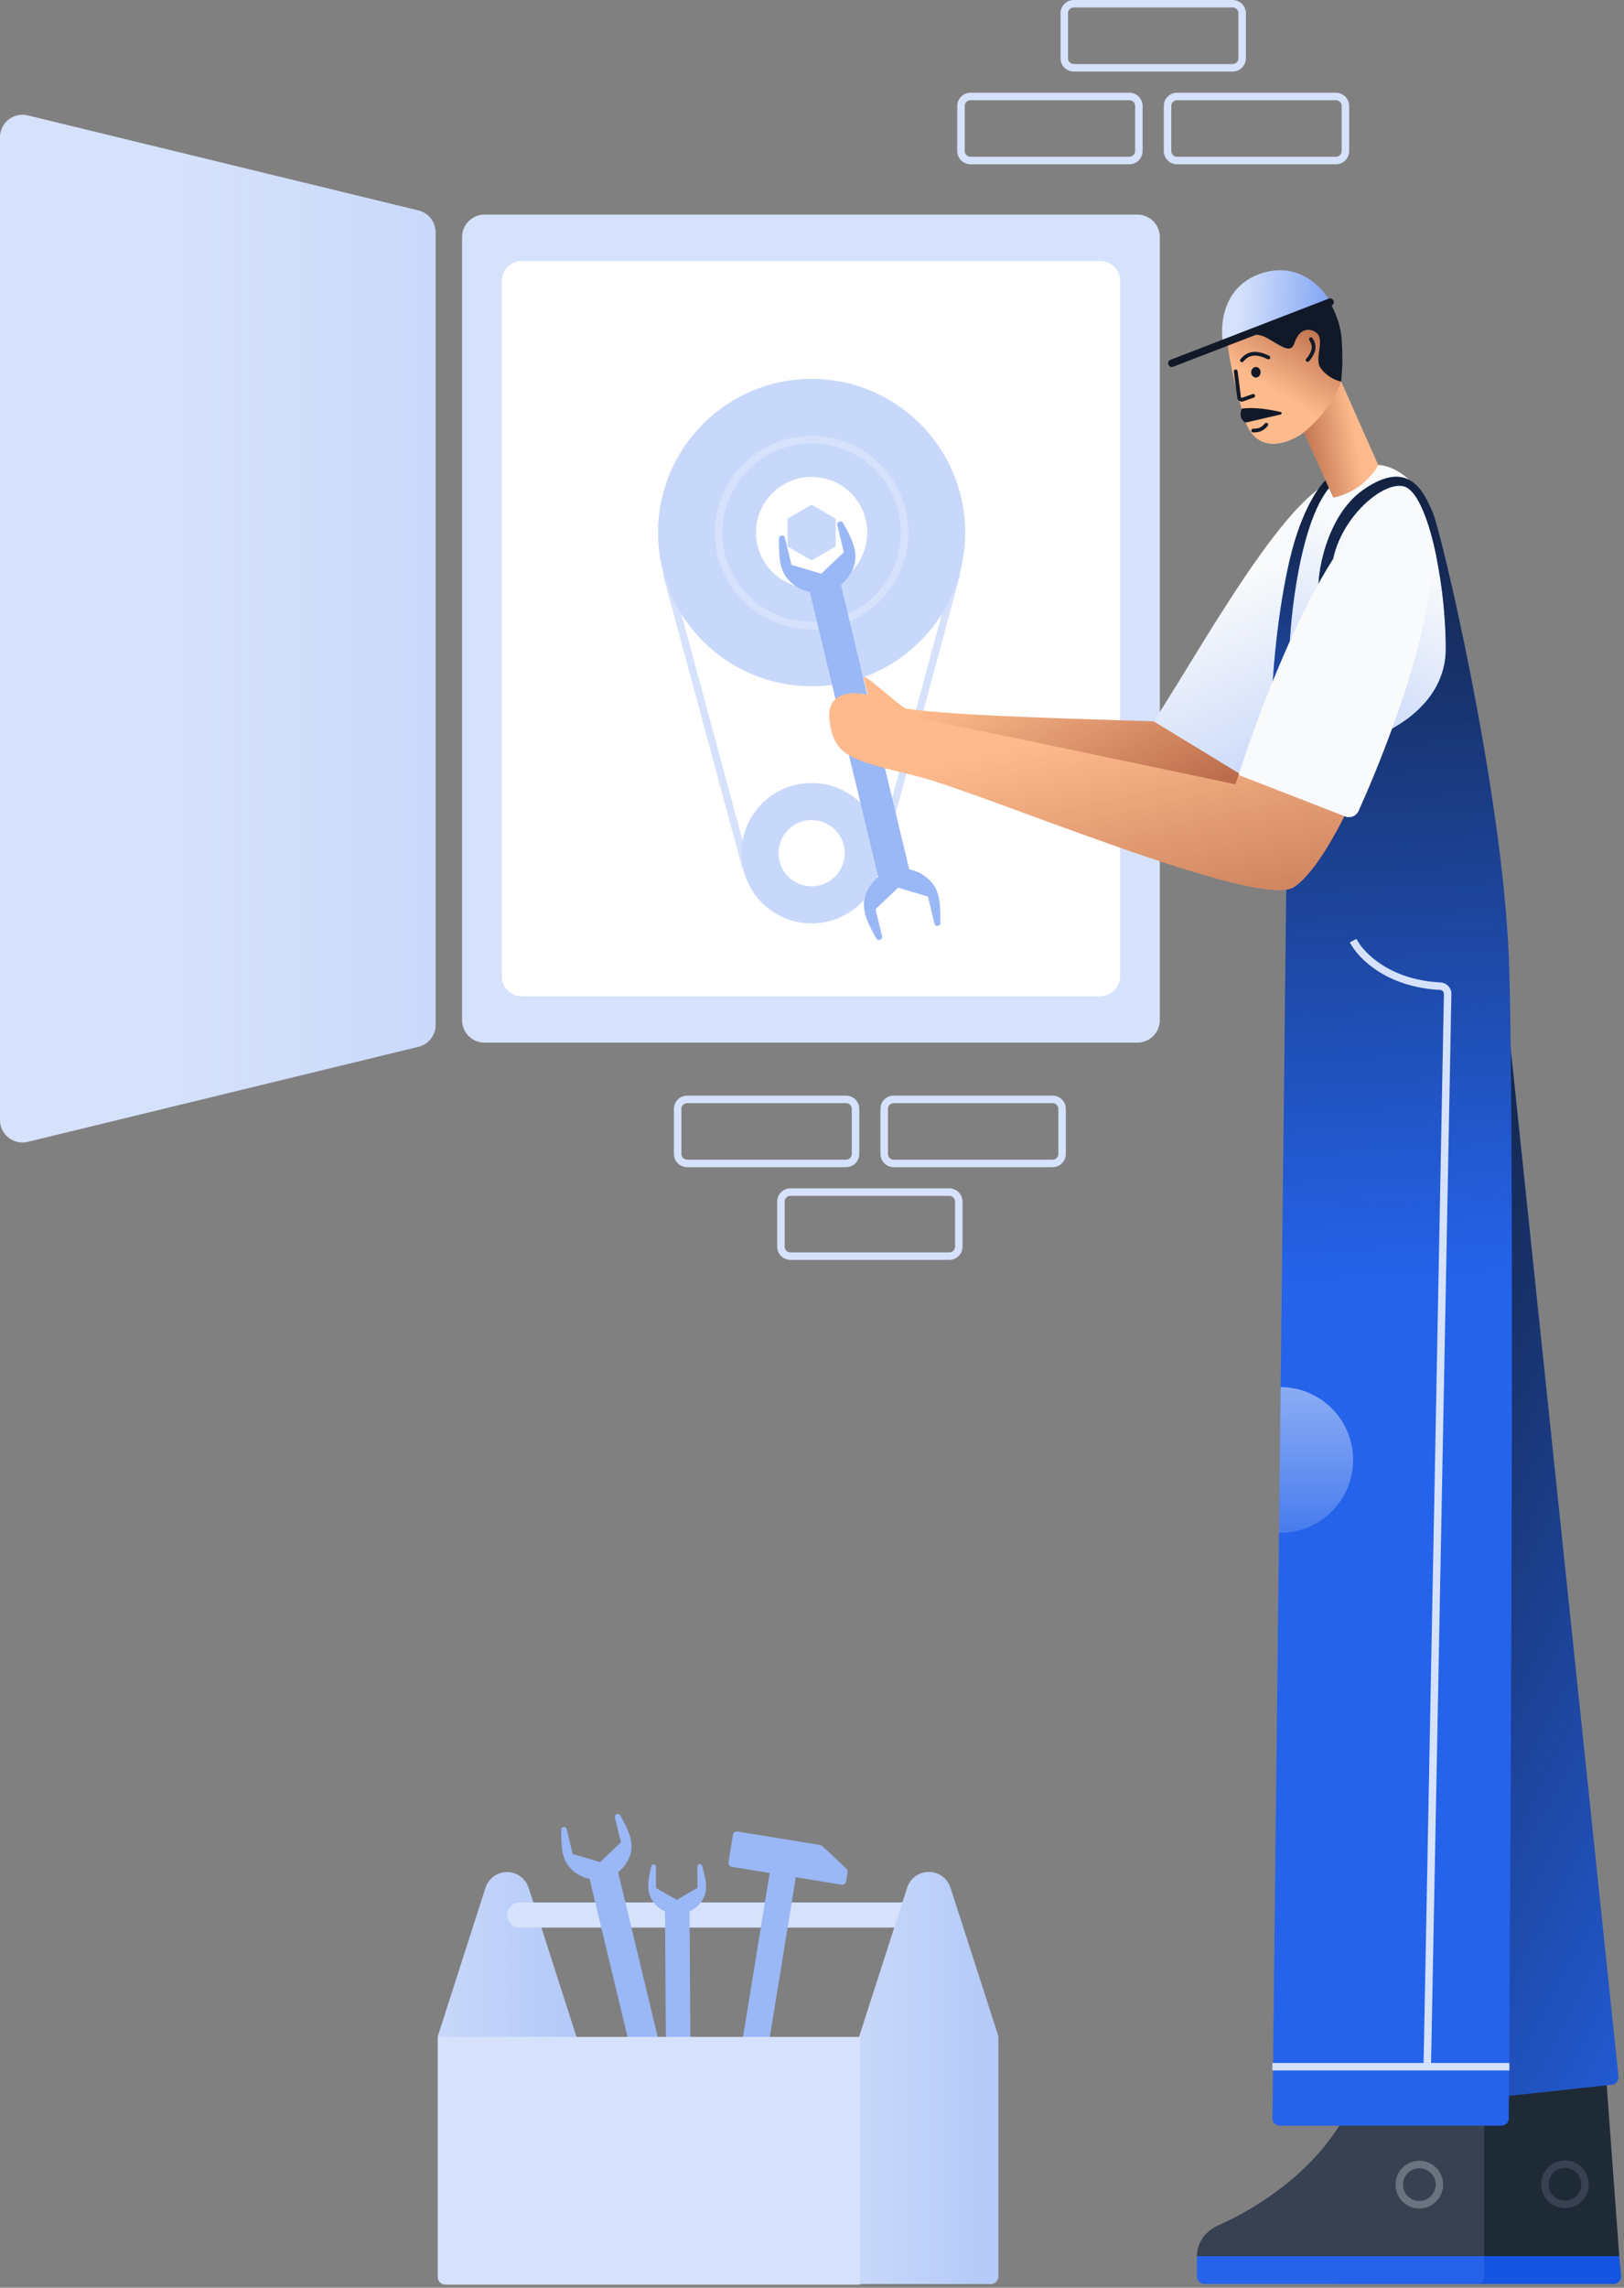<svg class="w-auto max-w-[16rem] h-40 text-gray-800 dark:text-white" aria-hidden="true" width="434" height="611" viewBox="0 0 434 611" fill="none" xmlns="http://www.w3.org/2000/svg">
<rect x="0" y="0" width="434" height="611" fill="#808080" stroke="none"/>
<path fill-rule="evenodd" clip-rule="evenodd" d="M226.096 294.617H183.637C182.787 294.617 182.099 295.305 182.099 296.155V308.185C182.099 309.035 182.787 309.723 183.637 309.723H226.096C226.946 309.723 227.635 309.035 227.635 308.185V296.155C227.635 295.305 226.946 294.617 226.096 294.617ZM183.637 292.617C181.683 292.617 180.099 294.201 180.099 296.155V308.185C180.099 310.139 181.683 311.723 183.637 311.723H226.096C228.05 311.723 229.635 310.139 229.635 308.185V296.155C229.635 294.201 228.05 292.617 226.096 292.617H183.637Z" fill="#d6e2fb"/>
<path fill-rule="evenodd" clip-rule="evenodd" d="M281.294 294.617H238.834C237.985 294.617 237.296 295.305 237.296 296.155V308.185C237.296 309.035 237.985 309.723 238.834 309.723H281.294C282.143 309.723 282.832 309.035 282.832 308.185V296.155C282.832 295.305 282.143 294.617 281.294 294.617ZM238.834 292.617C236.88 292.617 235.296 294.201 235.296 296.155V308.185C235.296 310.139 236.88 311.723 238.834 311.723H281.294C283.248 311.723 284.832 310.139 284.832 308.185V296.155C284.832 294.201 283.248 292.617 281.294 292.617H238.834Z" fill="#d6e2fb"/>
<path fill-rule="evenodd" clip-rule="evenodd" d="M253.695 319.385H211.236C210.386 319.385 209.697 320.073 209.697 320.923V332.953C209.697 333.803 210.386 334.491 211.236 334.491H253.695C254.545 334.491 255.233 333.803 255.233 332.953V320.923C255.233 320.073 254.545 319.385 253.695 319.385ZM211.236 317.385C209.281 317.385 207.697 318.969 207.697 320.923V332.953C207.697 334.907 209.281 336.491 211.236 336.491H253.695C255.649 336.491 257.233 334.907 257.233 332.953V320.923C257.233 318.969 255.649 317.385 253.695 317.385H211.236Z" fill="#d6e2fb"/>
<path fill-rule="evenodd" clip-rule="evenodd" d="M329.414 2H286.954C286.105 2 285.416 2.689 285.416 3.538V15.568C285.416 16.418 286.105 17.107 286.954 17.107H329.414C330.263 17.107 330.952 16.418 330.952 15.568V3.538C330.952 2.689 330.263 2 329.414 2ZM286.954 0C285 0 283.416 1.584 283.416 3.538V15.568C283.416 17.523 285 19.107 286.954 19.107H329.414C331.368 19.107 332.952 17.523 332.952 15.568V3.538C332.952 1.584 331.368 0 329.414 0H286.954Z" fill="#d6e2fb"/>
<path fill-rule="evenodd" clip-rule="evenodd" d="M301.815 26.768H259.356C258.506 26.768 257.817 27.457 257.817 28.306V40.336C257.817 41.186 258.506 41.875 259.356 41.875H301.815C302.665 41.875 303.353 41.186 303.353 40.336V28.306C303.353 27.457 302.665 26.768 301.815 26.768ZM259.356 24.768C257.402 24.768 255.817 26.352 255.817 28.306V40.336C255.817 42.291 257.402 43.875 259.356 43.875H301.815C303.769 43.875 305.353 42.291 305.353 40.336V28.306C305.353 26.352 303.769 24.768 301.815 24.768H259.356Z" fill="#d6e2fb"/>
<path fill-rule="evenodd" clip-rule="evenodd" d="M357.012 26.768H314.553C313.703 26.768 313.015 27.457 313.015 28.306V40.336C313.015 41.186 313.703 41.875 314.553 41.875H357.012C357.862 41.875 358.551 41.186 358.551 40.336V28.306C358.551 27.457 357.862 26.768 357.012 26.768ZM314.553 24.768C312.599 24.768 311.015 26.352 311.015 28.306V40.336C311.015 42.291 312.599 43.875 314.553 43.875H357.012C358.966 43.875 360.551 42.291 360.551 40.336V28.306C360.551 26.352 358.966 24.768 357.012 24.768H314.553Z" fill="#d6e2fb"/>
<path d="M123.486 63.32C123.486 60.006 126.173 57.32 129.486 57.32H303.954C307.268 57.32 309.954 60.006 309.954 63.32V272.463C309.954 275.776 307.268 278.463 303.954 278.463H129.486C126.173 278.463 123.486 275.776 123.486 272.463V63.32Z" fill="#d6e2fb"/>
<path d="M134.101 75.012C134.101 72.081 136.477 69.705 139.408 69.705H294.031C296.962 69.705 299.338 72.081 299.338 75.012V260.772C299.338 263.703 296.962 266.079 294.031 266.079H139.408C136.477 266.079 134.101 263.703 134.101 260.772V75.012Z" fill="white"/>
<path d="M116.409 62.036C116.409 59.269 114.516 56.86 111.827 56.206L7.417 30.818C3.64 29.899 -0 32.761 -0 36.648V299.136C-0 303.023 3.64 305.884 7.417 304.966L111.827 279.577C114.516 278.923 116.409 276.515 116.409 273.747V62.036Z" fill="#d6e2fb"/>
<path d="M116.409 62.036C116.409 59.269 114.516 56.86 111.827 56.206L7.417 30.818C3.64 29.899 -0 32.761 -0 36.648V299.136C-0 303.023 3.64 305.884 7.417 304.966L111.827 279.577C114.516 278.923 116.409 276.515 116.409 273.747V62.036Z" fill="url(#paint0_linear_182_7944)"/>
<path fill-rule="evenodd" clip-rule="evenodd" d="M254.676 152.947L233.446 231.496L235.377 232.018L256.606 153.468L254.676 152.947Z" fill="#d6e2fb"/>
<path fill-rule="evenodd" clip-rule="evenodd" d="M179.117 152.947L200.347 231.496L198.416 232.018L177.187 153.468L179.117 152.947Z" fill="#d6e2fb"/>
<path d="M235.649 227.866C235.649 238.223 227.253 246.618 216.896 246.618C206.54 246.618 198.144 238.223 198.144 227.866C198.144 217.509 206.54 209.113 216.896 209.113C227.253 209.113 235.649 217.509 235.649 227.866Z" fill="#c8d8fa"/>
<path d="M257.941 142.239C257.941 164.907 239.565 183.283 216.897 183.283C194.229 183.283 175.853 164.907 175.853 142.239C175.853 119.571 194.229 101.195 216.897 101.195C239.565 101.195 257.941 119.571 257.941 142.239Z" fill="#c8d8fa"/>
<path fill-rule="evenodd" clip-rule="evenodd" d="M216.897 166.068C230.057 166.068 240.726 155.399 240.726 142.239C240.726 129.078 230.057 118.409 216.897 118.409C203.736 118.409 193.067 129.078 193.067 142.239C193.067 155.399 203.736 166.068 216.897 166.068ZM216.897 168.068C231.162 168.068 242.726 156.504 242.726 142.239C242.726 127.973 231.162 116.409 216.897 116.409C202.632 116.409 191.067 127.973 191.067 142.239C191.067 156.504 202.632 168.068 216.897 168.068Z" fill="#d6e2fb"/>
<path d="M225.742 227.866C225.742 232.751 221.782 236.711 216.896 236.711C212.011 236.711 208.051 232.751 208.051 227.866C208.051 222.98 212.011 219.02 216.896 219.02C221.782 219.02 225.742 222.98 225.742 227.866Z" fill="white"/>
<path d="M231.758 142.239C231.758 150.446 225.104 157.1 216.897 157.1C208.69 157.1 202.036 150.446 202.036 142.239C202.036 134.031 208.69 127.378 216.897 127.378C225.104 127.378 231.758 134.031 231.758 142.239Z" fill="white"/>
<path d="M216.896 134.809L223.331 138.524V145.954L216.896 149.67L210.461 145.954V138.524L216.896 134.809Z" fill="#c8d8fa"/>
<path fill-rule="evenodd" clip-rule="evenodd" d="M141.257 504.208L154 543.859V610H119C117.895 610 117 609.105 117 608V543.859L129.743 504.208C130.549 501.7 132.875 500 135.5 500C138.125 500 140.451 501.7 141.257 504.208Z" fill="#d6e2fb"/>
<path fill-rule="evenodd" clip-rule="evenodd" d="M141.257 504.208L154 543.859V610H119C117.895 610 117 609.105 117 608V543.859L129.743 504.208C130.549 501.7 132.875 500 135.5 500C138.125 500 140.451 501.7 141.257 504.208Z" fill="url(#paint1_linear_182_7944)"/>
<path d="M135.517 511.459C135.517 509.602 137.022 508.098 138.878 508.098H244.673C246.529 508.098 248.034 509.602 248.034 511.459C248.034 513.315 246.529 514.82 244.673 514.82H138.878C137.022 514.82 135.517 513.315 135.517 511.459Z" fill="#d6e2fb"/>
<path fill-rule="evenodd" clip-rule="evenodd" d="M253.992 504.169L266.787 543.834V608C266.787 609.104 265.891 610 264.787 610H229.635V543.834L242.43 504.169C243.24 501.66 245.575 499.959 248.211 499.959C250.847 499.959 253.182 501.66 253.992 504.169Z" fill="#d6e2fb"/>
<path fill-rule="evenodd" clip-rule="evenodd" d="M253.992 504.169L266.787 543.834V608C266.787 609.104 265.891 610 264.787 610H229.635V543.834L242.43 504.169C243.24 501.66 245.575 499.959 248.211 499.959C250.847 499.959 253.182 501.66 253.992 504.169Z" fill="url(#paint2_linear_182_7944)"/>
<path d="M157.072 499.797L164.695 497.964L182.587 572.371L174.964 574.204L157.072 499.797Z" fill="#9ab7f6"/>
<path fill-rule="evenodd" clip-rule="evenodd" d="M188.221 583.351C188.312 583.731 188.694 583.965 189.074 583.874L189.15 583.855C189.472 583.778 189.697 583.489 189.693 583.159L189.685 582.588C189.645 579.33 189.675 575.807 187.598 573.297C185.367 570.601 181.715 569.232 178.053 570.112C174.653 570.93 172.143 573.471 171.192 576.564C170.089 580.15 172.12 583.775 173.956 587.047C174.091 587.288 174.37 587.41 174.639 587.345L174.81 587.304C175.19 587.212 175.424 586.83 175.333 586.45L173.728 579.777L179.277 574.507L186.616 576.678L188.221 583.351Z" fill="#9ab7f6"/>
<path fill-rule="evenodd" clip-rule="evenodd" d="M151.441 488.482C151.349 488.102 150.967 487.868 150.587 487.959L150.511 487.978C150.19 488.055 149.965 488.344 149.969 488.675L149.976 489.246C150.016 492.503 149.987 496.026 152.063 498.536C154.295 501.232 157.946 502.602 161.608 501.721C165.008 500.904 167.518 498.363 168.469 495.269C169.572 491.683 167.541 488.058 165.705 484.786C165.57 484.545 165.291 484.424 165.022 484.488L164.851 484.53C164.471 484.621 164.237 485.003 164.328 485.383L165.933 492.057L160.384 497.326L153.045 495.156L151.441 488.482Z" fill="#9ab7f6"/>
<path d="M177.715 508.789L184.264 508.748L184.664 572.672L178.115 572.713L177.715 508.789Z" fill="#9ab7f6"/>
<path fill-rule="evenodd" clip-rule="evenodd" d="M187.157 582.64C187.16 582.986 187.442 583.266 187.789 583.263C188.082 583.262 188.335 583.055 188.398 582.769C189.046 579.834 189.845 576.618 188.363 574.003C186.996 571.59 184.398 569.955 181.406 569.974C178.485 569.992 175.96 571.582 174.598 573.917C173.019 576.624 173.981 579.959 174.853 582.969C174.917 583.191 175.12 583.343 175.351 583.341L175.447 583.341C175.802 583.339 176.088 583.049 176.085 582.694L176.05 577.012L181.566 573.781L187.122 576.943L187.157 582.64Z" fill="#9ab7f6"/>
<path fill-rule="evenodd" clip-rule="evenodd" d="M175.287 498.552C175.285 498.205 175.002 497.926 174.655 497.928C174.362 497.93 174.109 498.137 174.046 498.423C173.398 501.358 172.6 504.574 174.082 507.189C175.449 509.601 178.046 511.237 181.038 511.218C183.959 511.2 186.484 509.61 187.846 507.275C189.425 504.568 188.463 501.233 187.592 498.223C187.528 498.001 187.324 497.849 187.093 497.851L186.997 497.851C186.643 497.853 186.357 498.143 186.359 498.498L186.394 504.18L180.879 507.41L175.323 504.249L175.287 498.552Z" fill="#9ab7f6"/>
<path d="M206.03 498.142L213.015 499.279L197.905 592.176L190.92 591.04L206.03 498.142Z" fill="#9ab7f6"/>
<path d="M195.877 490.039C195.972 489.46 196.517 489.067 197.096 489.161L219.197 492.756C219.405 492.79 219.599 492.885 219.753 493.03L226.196 499.074C226.453 499.316 226.574 499.67 226.517 500.019L226.116 502.485C226.022 503.064 225.477 503.456 224.898 503.362L195.562 498.591C194.983 498.497 194.59 497.951 194.685 497.373L195.877 490.039Z" fill="#9ab7f6"/>
<path d="M117 544H229.871V610.166H119C117.895 610.166 117 609.27 117 608.166V544Z" fill="#d6e2fb"/>
<path d="M397.349 557.28C389.275 573.31 372.25 587.971 361.405 594.052C358.28 595.805 355.951 598.987 355.951 602.57H432.732L429.017 551.973L397.349 557.28Z" fill="#1F2A37"/>
<path d="M355.951 602.57H432.732L433.231 607.811C433.343 608.985 432.42 610 431.24 610H357.951C356.847 610 355.951 609.105 355.951 608V602.57Z" fill="#1555e2"/>
<path fill-rule="evenodd" clip-rule="evenodd" d="M418.225 587.738C420.638 587.738 422.594 585.782 422.594 583.369C422.594 580.956 420.638 579 418.225 579C415.812 579 413.856 580.956 413.856 583.369C413.856 585.782 415.812 587.738 418.225 587.738ZM418.225 589.738C421.743 589.738 424.594 586.886 424.594 583.369C424.594 579.851 421.743 577 418.225 577C414.708 577 411.856 579.851 411.856 583.369C411.856 586.886 414.708 589.738 418.225 589.738Z" fill="#374151"/>
<path d="M360.197 563.649C352.179 579.567 336.073 589.714 325.465 594.396C322.187 595.843 319.86 598.987 319.86 602.57H396.641V563.649H360.197Z" fill="#374151"/>
<path d="M319.86 602.57H396.641V608C396.641 609.105 395.746 610 394.641 610H321.86C320.756 610 319.86 609.105 319.86 608V602.57Z" fill="#2563eb"/>
<path fill-rule="evenodd" clip-rule="evenodd" d="M379.303 587.832C381.716 587.832 383.672 585.876 383.672 583.463C383.672 581.05 381.716 579.094 379.303 579.094C376.891 579.094 374.935 581.05 374.935 583.463C374.935 585.876 376.891 587.832 379.303 587.832ZM379.303 589.832C382.821 589.832 385.672 586.98 385.672 583.463C385.672 579.945 382.821 577.094 379.303 577.094C375.786 577.094 372.935 579.945 372.935 583.463C372.935 586.98 375.786 589.832 379.303 589.832Z" fill="#6B7280"/>
<path d="M240.249 188.945C251.339 191.163 291.023 192.07 308.538 192.66C319.506 190.301 338.967 188.945 332.598 205.928C324.637 227.158 275.455 202.922 244.144 204.691C227.331 205.641 220.187 196.129 222.384 191.6C225.388 185.407 229.634 186.822 240.249 188.945Z" fill="#FDBA8C"/>
<path d="M240.249 188.945C251.339 191.163 291.023 192.07 308.538 192.66C319.506 190.301 338.967 188.945 332.598 205.928C324.637 227.158 275.455 202.922 244.144 204.691C227.331 205.641 220.187 196.129 222.384 191.6C225.388 185.407 229.634 186.822 240.249 188.945Z" fill="url(#paint3_linear_182_7944)"/>
<path d="M331.892 206.991L308.361 192.66C322.818 170.453 350.75 118.496 362.675 129.325C374.6 140.154 348.08 187.735 331.892 206.991Z" fill="#F9FAFB"/>
<path d="M331.892 206.991L308.361 192.66C322.818 170.453 350.75 118.496 362.675 129.325C374.6 140.154 348.08 187.735 331.892 206.991Z" fill="url(#paint4_linear_182_7944)"/>
<path d="M430.749 556.785L383.825 561.836C382.705 561.956 381.707 561.129 381.617 560.006L359.489 282.001L402.656 269.971L432.524 554.588C432.639 555.684 431.845 556.667 430.749 556.785Z" fill="#2563eb"/>
<path d="M430.749 556.785L383.825 561.836C382.705 561.956 381.707 561.129 381.617 560.006L359.489 282.001L402.656 269.971L432.524 554.588C432.639 555.684 431.845 556.667 430.749 556.785Z" fill="url(#paint5_linear_182_7944)"/>
<path d="M382.488 140.47C380.365 128.015 372.286 124.43 368.512 124.194L356.305 128.263C339.462 133.924 342.387 200.798 346.397 233.35C372.156 233.35 389.8 223.207 395.403 218.136C391.982 197.437 384.611 152.925 382.488 140.47Z" fill="#F9FAFB"/>
<path d="M382.488 140.47C380.365 128.015 372.286 124.43 368.512 124.194L356.305 128.263C339.462 133.924 342.387 200.798 346.397 233.35C372.156 233.35 389.8 223.207 395.403 218.136C391.982 197.437 384.611 152.925 382.488 140.47Z" fill="url(#paint6_linear_182_7944)"/>
<path d="M357.721 127.909C348.38 134.278 345.101 161.346 344.629 172.669L340.029 184.168C340.265 178.271 341.515 163.115 344.629 149.67C347.743 136.224 352.767 129.089 355.421 127.202L357.721 127.909Z" fill="#2563eb"/>
<path d="M357.721 127.909C348.38 134.278 345.101 161.346 344.629 172.669L340.029 184.168C340.265 178.271 341.515 163.115 344.629 149.67C347.743 136.224 352.767 129.089 355.421 127.202L357.721 127.909Z" fill="url(#paint7_linear_182_7944)"/>
<path d="M386.381 173.022C386.522 188.874 370.282 196.611 362.143 198.498L344.098 205.221L340.052 565.696C340.039 566.809 340.938 567.718 342.052 567.718H401.202C402.301 567.718 403.194 566.881 403.202 565.782C403.849 475.987 404.733 291.223 403.188 255.111C401.241 209.644 384.965 141.355 382.842 136.755C380.719 132.155 377.004 122.072 364.443 130.74C354.395 137.675 351.764 153.739 352.413 158.693L355.775 152.854C356.482 139.232 369.928 127.732 375.589 130.032C381.25 132.332 386.204 153.208 386.381 173.022Z" fill="#2563eb"/>
<path d="M386.381 173.022C386.522 188.874 370.282 196.611 362.143 198.498L344.098 205.221L340.052 565.696C340.039 566.809 340.938 567.718 342.052 567.718H401.202C402.301 567.718 403.194 566.881 403.202 565.782C403.849 475.987 404.733 291.223 403.188 255.111C401.241 209.644 384.965 141.355 382.842 136.755C380.719 132.155 377.004 122.072 364.443 130.74C354.395 137.675 351.764 153.739 352.413 158.693L355.775 152.854C356.482 139.232 369.928 127.732 375.589 130.032C381.25 132.332 386.204 153.208 386.381 173.022Z" fill="url(#paint8_linear_182_7944)"/>
<path fill-rule="evenodd" clip-rule="evenodd" d="M403.365 552.973H340.029V550.973H403.365V552.973Z" fill="#d6e2fb"/>
<path fill-rule="evenodd" clip-rule="evenodd" d="M384.82 264.374C370.509 263.674 362.854 255.877 360.721 251.67L362.504 250.766C364.311 254.326 371.319 261.711 384.917 262.377C386.54 262.456 387.905 263.788 387.872 265.482L382.427 551.814L380.427 551.776L385.873 265.444C385.883 264.9 385.433 264.404 384.82 264.374Z" fill="#d6e2fb"/>
<path fill-rule="evenodd" clip-rule="evenodd" d="M341.806 409.377C341.921 409.379 342.036 409.38 342.151 409.38C352.899 409.38 361.612 400.667 361.612 389.919C361.612 379.202 352.948 370.508 342.243 370.459L341.806 409.377Z" fill="url(#paint9_linear_182_7944)"/>
<path d="M328.166 87.263C325.941 89.043 327.239 90.724 328.166 91.342L340.404 99.684C347.141 101.352 358.338 103.636 358.428 101.903C358.576 99.072 358.947 98.015 358.576 90.971C358.279 85.335 355.362 80.342 353.94 78.55C346.276 80.713 330.391 85.484 328.166 87.263Z" fill="#111928"/>
<path d="M215.882 155.91L224.165 153.919L243.605 234.764L235.322 236.756L215.882 155.91Z" fill="#9ab7f6"/>
<path fill-rule="evenodd" clip-rule="evenodd" d="M249.74 246.753C249.831 247.133 250.213 247.367 250.593 247.276L250.783 247.23C251.104 247.153 251.329 246.864 251.325 246.533L251.312 245.44C251.271 242.183 251.283 238.695 249.312 236.102C246.918 232.954 242.805 231.317 238.678 232.309C234.984 233.197 232.257 235.958 231.223 239.319C230.025 243.216 232.231 247.154 234.227 250.709C234.374 250.971 234.677 251.103 234.968 251.033L235.214 250.974C235.594 250.882 235.828 250.5 235.737 250.12L233.979 242.81L240.008 237.084L247.982 239.443L249.74 246.753Z" fill="#9ab7f6"/>
<path fill-rule="evenodd" clip-rule="evenodd" d="M209.749 143.556C209.657 143.176 209.275 142.942 208.895 143.034L208.705 143.079C208.384 143.156 208.159 143.446 208.163 143.776L208.177 144.869C208.217 148.126 208.205 151.614 210.177 154.208C212.57 157.355 216.684 158.993 220.81 158C224.504 157.112 227.231 154.351 228.265 150.99C229.463 147.094 227.257 143.155 225.261 139.6C225.115 139.338 224.812 139.206 224.52 139.276L224.274 139.336C223.894 139.427 223.66 139.809 223.751 140.189L225.509 147.5L219.48 153.225L211.507 150.867L209.749 143.556Z" fill="#9ab7f6"/>
<path d="M221.673 192.483C220.682 184.557 228.101 184.581 231.934 185.583L230.696 180.63C233.526 181.514 242.372 191.421 248.564 192.483C253.518 193.332 305 204.159 330.122 209.467L331.006 206.99L365.327 204.513C361.966 213.182 353.368 231.793 345.867 236.888C336.49 243.257 262.363 211.59 245.203 207.344C228.042 203.098 222.912 202.39 221.673 192.483Z" fill="#FDBA8C"/>
<path d="M221.673 192.483C220.682 184.557 228.101 184.581 231.934 185.583L230.696 180.63C233.526 181.514 242.372 191.421 248.564 192.483C253.518 193.332 305 204.159 330.122 209.467L331.006 206.99L365.327 204.513C361.966 213.182 353.368 231.793 345.867 236.888C336.49 243.257 262.363 211.59 245.203 207.344C228.042 203.098 222.912 202.39 221.673 192.483Z" fill="url(#paint10_linear_182_7944)"/>
<path d="M359.486 218.056L331.006 206.989C339.793 179.627 361.258 126.883 376.827 134.808C391.904 142.484 374.569 191.047 363.069 216.6C362.455 217.963 360.88 218.598 359.486 218.056Z" fill="#F9FAFB"/>
<path d="M368.335 124.218L358.428 101.927C354.327 104.707 346.569 111.253 348.343 115.196L356.305 132.887C361.364 131.875 365.763 128.691 368.335 124.218Z" fill="#FDBA8C"/>
<path d="M368.335 124.218L358.428 101.927C354.327 104.707 346.569 111.253 348.343 115.196L356.305 132.887C361.364 131.875 365.763 128.691 368.335 124.218Z" fill="url(#paint11_linear_182_7944)"/>
<path d="M338.761 90.367C335.05 88.13 330.04 90.18 327.999 91.485C328.308 94.343 329.669 102.445 332.638 111.988C335.606 121.531 344.018 118.574 347.852 115.902C350.45 113.985 356.202 108.505 358.428 101.923C356.82 101.612 354.346 100.432 352.862 98.195C351.006 95.399 354.657 90.243 351.192 88.503C348.966 87.384 346.925 88.689 345.997 91.485C345.069 94.281 343.399 93.162 338.761 90.367Z" fill="#FDBA8C"/>
<path d="M338.761 90.367C335.05 88.13 330.04 90.18 327.999 91.485C328.308 94.343 329.669 102.445 332.638 111.988C335.606 121.531 344.018 118.574 347.852 115.902C350.45 113.985 356.202 108.505 358.428 101.923C356.82 101.612 354.346 100.432 352.862 98.195C351.006 95.399 354.657 90.243 351.192 88.503C348.966 87.384 346.925 88.689 345.997 91.485C345.069 94.281 343.399 93.162 338.761 90.367Z" fill="url(#paint12_linear_182_7944)"/>
<path d="M342.244 110.699L333.278 112.778C333.02 112.838 332.743 112.806 332.532 112.646C331.162 111.615 331.491 109.92 331.859 109.153C335.063 108.63 339.539 109.393 342.254 110.047C342.608 110.132 342.599 110.617 342.244 110.699Z" fill="#111928"/>
<path d="M336.883 99.426C336.883 100.207 336.32 100.841 335.625 100.841C334.93 100.841 334.367 100.207 334.367 99.426C334.367 98.644 334.93 98.01 335.625 98.01C336.32 98.01 336.883 98.644 336.883 99.426Z" fill="#111928"/>
<path fill-rule="evenodd" clip-rule="evenodd" d="M334.556 95.055C333.591 95.262 332.888 95.841 332.271 96.566C332.092 96.776 331.777 96.801 331.567 96.623C331.356 96.444 331.331 96.128 331.51 95.918C332.197 95.111 333.077 94.349 334.346 94.077C335.612 93.806 337.173 94.04 339.187 95.026C339.435 95.148 339.538 95.447 339.416 95.695C339.295 95.943 338.995 96.046 338.747 95.924C336.851 94.996 335.526 94.847 334.556 95.055Z" fill="#111928"/>
<path fill-rule="evenodd" clip-rule="evenodd" d="M350.552 92.849C350.594 92.097 350.319 91.465 349.912 90.859C349.759 90.629 349.82 90.319 350.049 90.165C350.279 90.011 350.589 90.073 350.743 90.302C351.211 91.001 351.61 91.85 351.55 92.906C351.491 93.957 350.983 95.125 349.826 96.482C349.647 96.692 349.331 96.717 349.121 96.538C348.911 96.359 348.886 96.043 349.065 95.833C350.138 94.575 350.509 93.607 350.552 92.849Z" fill="#111928"/>
<path fill-rule="evenodd" clip-rule="evenodd" d="M336.665 114.206C337.127 114.003 337.556 113.662 338.057 113.077C338.237 112.867 338.553 112.843 338.762 113.023C338.972 113.202 338.996 113.518 338.816 113.728C338.257 114.381 337.713 114.837 337.068 115.121C336.426 115.404 335.728 115.496 334.896 115.496C334.619 115.496 334.396 115.272 334.396 114.996C334.396 114.72 334.619 114.496 334.896 114.496C335.659 114.496 336.201 114.41 336.665 114.206Z" fill="#111928"/>
<path fill-rule="evenodd" clip-rule="evenodd" d="M330.171 98.681C330.444 98.645 330.695 98.839 330.731 99.113L331.633 106.077C331.65 106.208 331.783 106.29 331.908 106.246L334.746 105.249C335.006 105.157 335.292 105.294 335.383 105.555C335.475 105.816 335.338 106.101 335.077 106.192L332.239 107.189C331.514 107.444 330.74 106.966 330.641 106.205L329.739 99.241C329.703 98.967 329.897 98.716 330.171 98.681Z" fill="#111928"/>
<path d="M336.538 73.203C326.528 76.885 325.95 87.265 326.913 91.995L355.597 80.873C353.543 76.655 346.549 69.521 336.538 73.203Z" fill="#d6e2fb"/>
<path d="M336.538 73.203C326.528 76.885 325.95 87.265 326.913 91.995L355.597 80.873C353.543 76.655 346.549 69.521 336.538 73.203Z" fill="url(#paint13_linear_182_7944)"/>
<path fill-rule="evenodd" clip-rule="evenodd" d="M356.374 80.335C356.573 80.85 356.317 81.429 355.802 81.628L313.529 97.953C313.014 98.152 312.435 97.896 312.236 97.38C312.037 96.865 312.293 96.286 312.808 96.087L355.081 79.762C355.596 79.563 356.175 79.82 356.374 80.335Z" fill="#111928"/>
<defs>
<linearGradient id="paint0_linear_182_7944" x1="395.58" y1="217.459" x2="45.997" y2="217.459" gradientUnits="userSpaceOnUse">
<stop stop-color="#9ab7f6"/>
<stop offset="1" stop-color="#9ab7f6" stop-opacity="0"/>
</linearGradient>
<linearGradient id="paint1_linear_182_7944" x1="198.4" y1="574.63" x2="91.276" y2="574.63" gradientUnits="userSpaceOnUse">
<stop stop-color="#9ab7f6"/>
<stop offset="1" stop-color="#9ab7f6" stop-opacity="0"/>
</linearGradient>
<linearGradient id="paint2_linear_182_7944" x1="311.369" y1="574.617" x2="203.805" y2="574.617" gradientUnits="userSpaceOnUse">
<stop stop-color="#9ab7f6"/>
<stop offset="1" stop-color="#9ab7f6" stop-opacity="0"/>
</linearGradient>
<linearGradient id="paint3_linear_182_7944" x1="340.205" y1="259.003" x2="289.077" y2="166.3" gradientUnits="userSpaceOnUse">
<stop stop-color="#7F270F"/>
<stop offset="1" stop-color="#7F270F" stop-opacity="0"/>
</linearGradient>
<linearGradient id="paint4_linear_182_7944" x1="363.205" y1="200.091" x2="342.225" y2="149.568" gradientUnits="userSpaceOnUse">
<stop stop-color="#c8d8fa"/>
<stop offset="1" stop-color="#c8d8fa" stop-opacity="0"/>
</linearGradient>
<linearGradient id="paint5_linear_182_7944" x1="281.293" y1="416.102" x2="484.037" y2="524.373" gradientUnits="userSpaceOnUse">
<stop stop-color="#111928"/>
<stop offset="1" stop-color="#111928" stop-opacity="0"/>
</linearGradient>
<linearGradient id="paint6_linear_182_7944" x1="377.181" y1="205.575" x2="399.491" y2="161.528" gradientUnits="userSpaceOnUse">
<stop stop-color="#c8d8fa"/>
<stop offset="1" stop-color="#c8d8fa" stop-opacity="0"/>
</linearGradient>
<linearGradient id="paint7_linear_182_7944" x1="347.558" y1="123.431" x2="338.998" y2="213.49" gradientUnits="userSpaceOnUse">
<stop stop-color="#111928"/>
<stop offset="1" stop-color="#111928" stop-opacity="0"/>
</linearGradient>
<linearGradient id="paint8_linear_182_7944" x1="367.274" y1="98.188" x2="380.189" y2="342.152" gradientUnits="userSpaceOnUse">
<stop stop-color="#111928"/>
<stop offset="1" stop-color="#111928" stop-opacity="0"/>
</linearGradient>
<linearGradient id="paint9_linear_182_7944" x1="351.709" y1="327.645" x2="351.709" y2="429.371" gradientUnits="userSpaceOnUse">
<stop stop-color="#d6e2fb"/>
<stop offset="1" stop-color="#d6e2fb" stop-opacity="0"/>
</linearGradient>
<linearGradient id="paint10_linear_182_7944" x1="377.244" y1="327.344" x2="344.629" y2="182.93" gradientUnits="userSpaceOnUse">
<stop stop-color="#7F270F"/>
<stop offset="1" stop-color="#7F270F" stop-opacity="0"/>
</linearGradient>
<linearGradient id="paint11_linear_182_7944" x1="332.598" y1="115.524" x2="361.258" y2="110.394" gradientUnits="userSpaceOnUse">
<stop stop-color="#7F270F"/>
<stop offset="1" stop-color="#7F270F" stop-opacity="0"/>
</linearGradient>
<linearGradient id="paint12_linear_182_7944" x1="365.151" y1="71.65" x2="344.081" y2="106.515" gradientUnits="userSpaceOnUse">
<stop stop-color="#7F270F"/>
<stop offset="1" stop-color="#7F270F" stop-opacity="0"/>
</linearGradient>
<linearGradient id="paint13_linear_182_7944" x1="383.867" y1="50.871" x2="333.026" y2="47.742" gradientUnits="userSpaceOnUse">
<stop stop-color="#2563eb"/>
<stop offset="1" stop-color="#2563eb" stop-opacity="0"/>
</linearGradient>
</defs>
</svg>